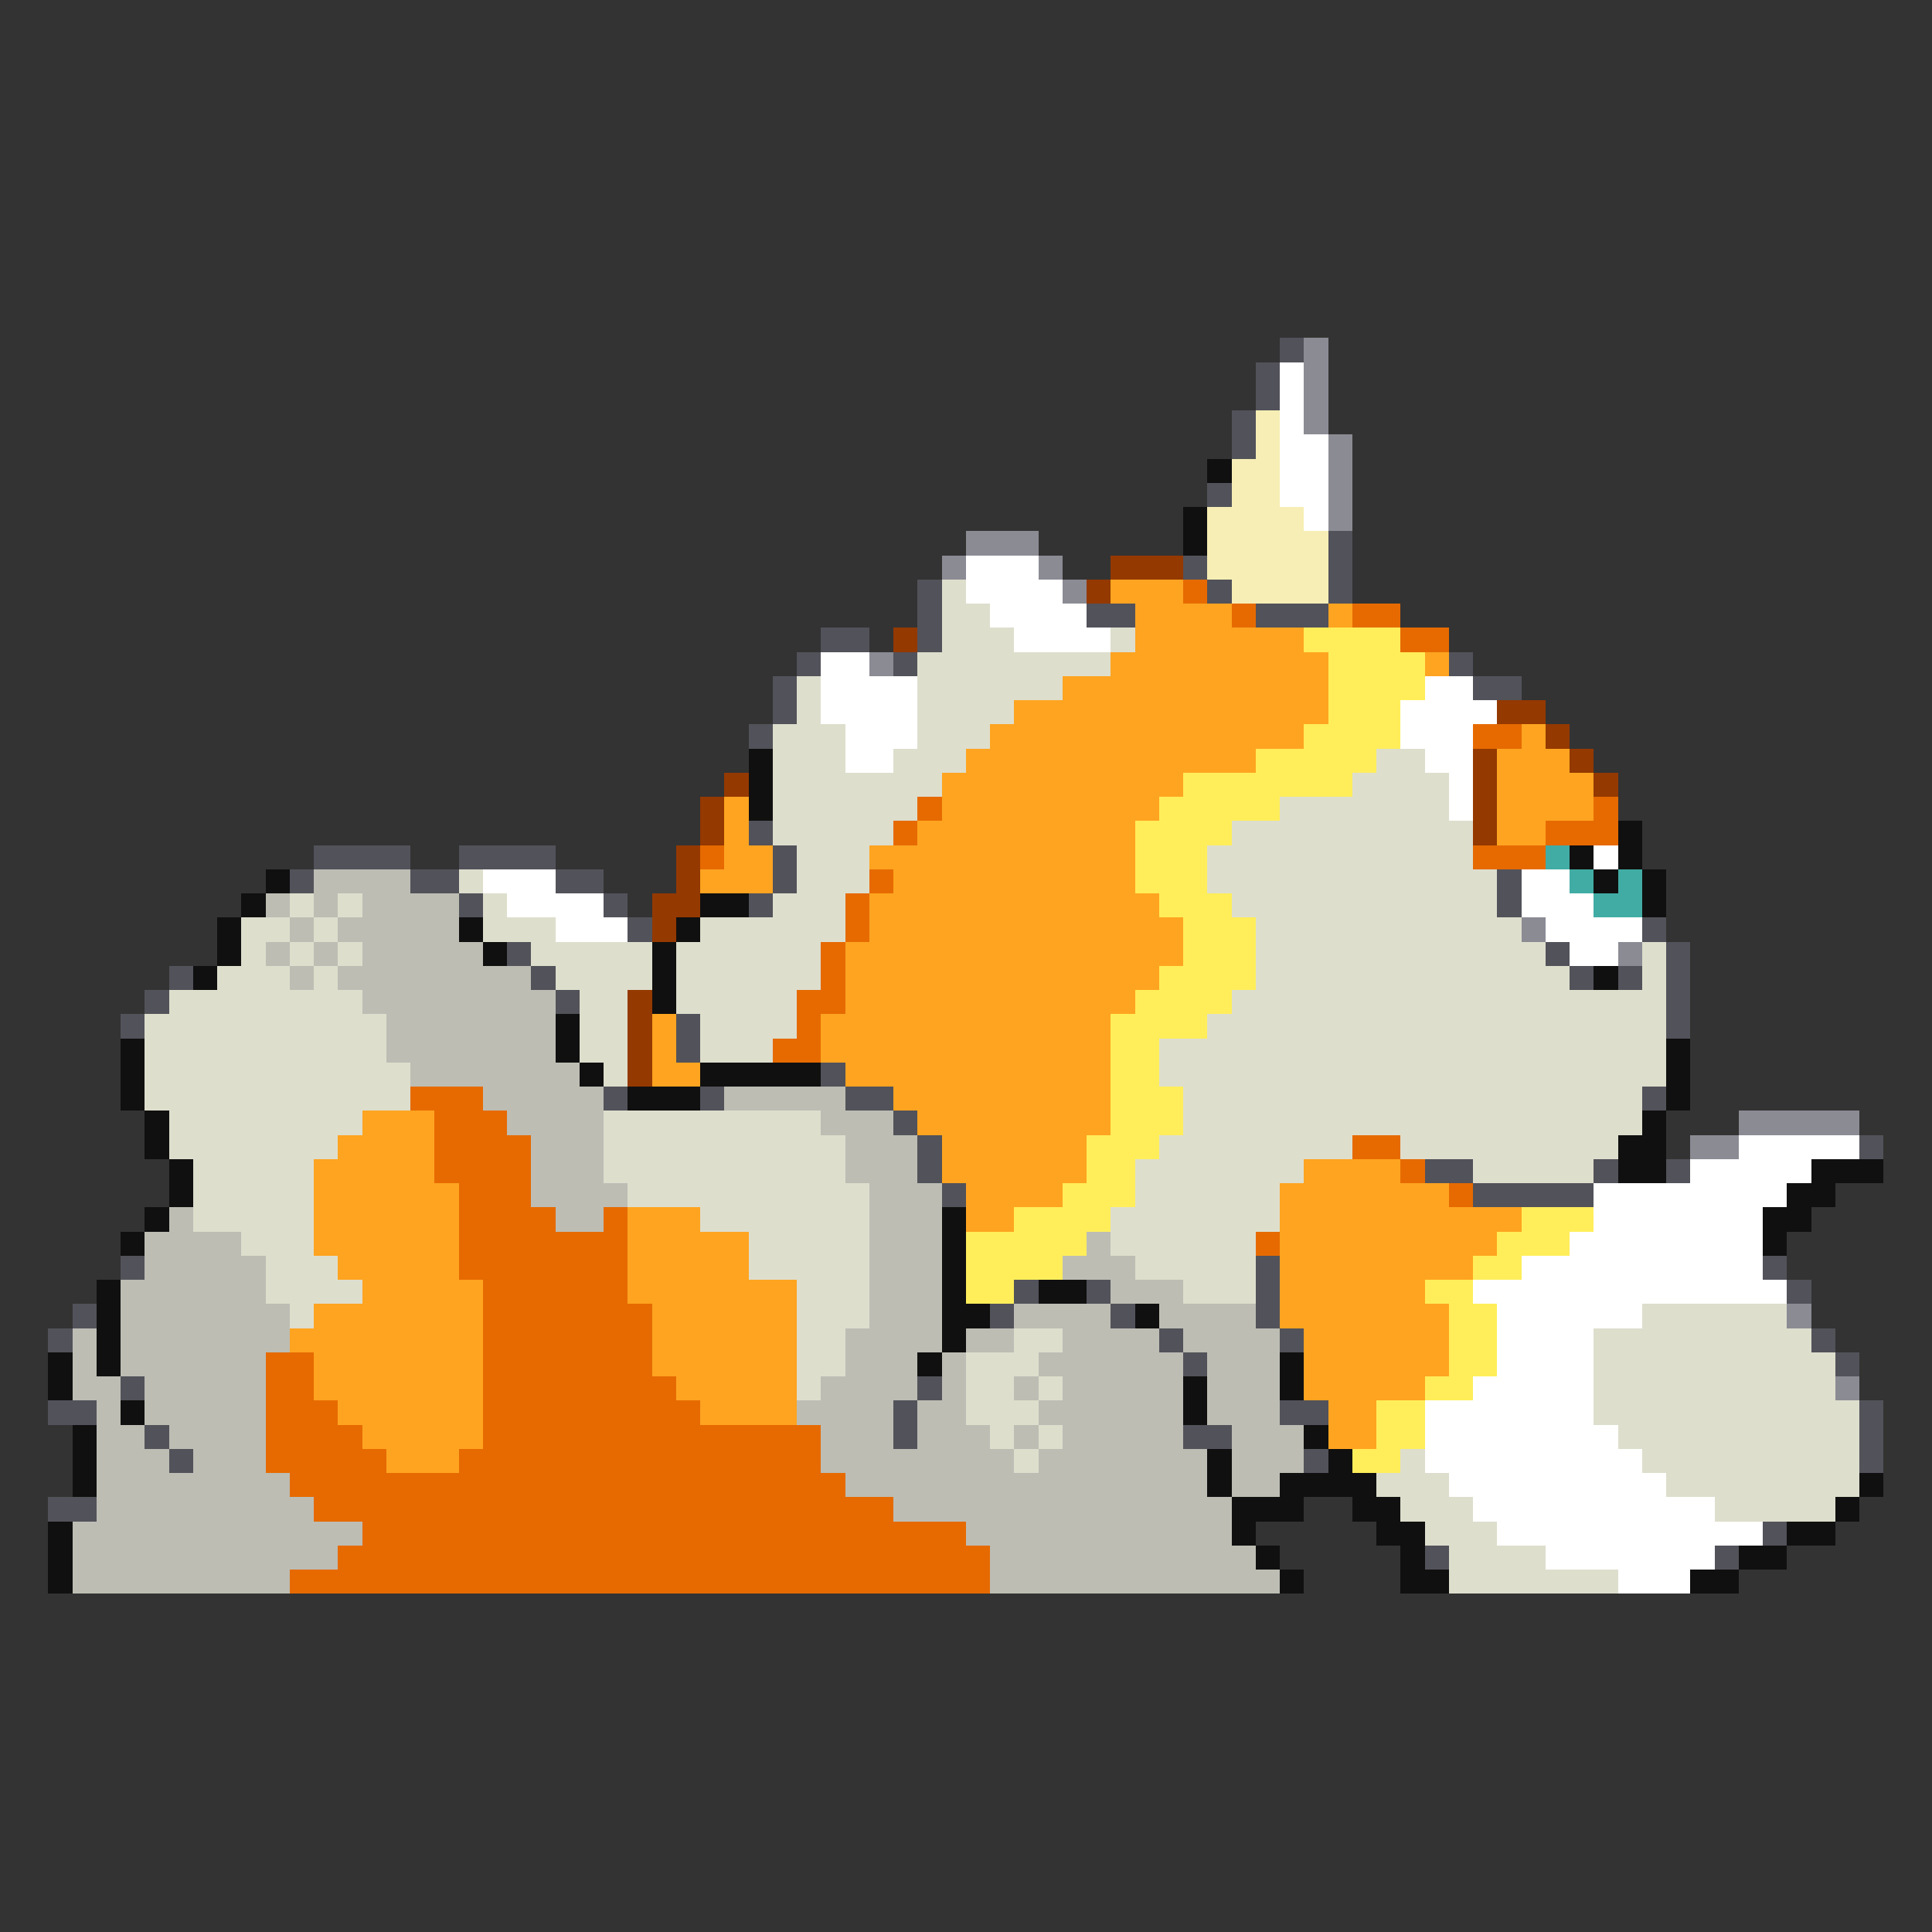 <svg xmlns="http://www.w3.org/2000/svg" viewBox="0 -0.5 80 80" shape-rendering="crispEdges">
<rect x="0" y="-0.5" width="80" height="80" fill="#333333" stroke="none"/>
<path stroke="#52525a" d="M53 14h1M52 15h1M52 16h1M51 17h1M51 18h1M50 20h1M55 22h1M49 23h1M55 23h1M38 24h1M50 24h1M55 24h1M38 25h1M45 25h2M52 25h3M34 26h2M38 26h1M33 27h1M37 27h1M60 27h1M32 28h1M61 28h2M32 29h1M31 30h1M31 34h1M13 35h4M19 35h4M32 35h1M12 36h1M17 36h2M23 36h2M32 36h1M62 36h1M19 37h1M25 37h1M31 37h1M62 37h1M26 38h1M68 38h1M21 39h1M64 39h1M69 39h1M7 40h1M22 40h1M65 40h1M67 40h1M69 40h1M6 41h1M23 41h1M69 41h1M5 42h1M28 42h1M69 42h1M28 43h1M34 44h1M25 45h1M29 45h1M35 45h2M68 45h1M37 46h1M38 47h1M77 47h1M38 48h1M59 48h2M66 48h1M69 48h1M39 49h1M61 49h5M5 52h1M52 52h1M73 52h1M42 53h1M45 53h1M52 53h1M74 53h1M3 54h1M41 54h1M46 54h1M52 54h1M2 55h1M48 55h1M53 55h1M75 55h1M49 56h1M76 56h1M5 57h1M38 57h1M2 58h2M37 58h1M53 58h2M77 58h1M6 59h1M37 59h1M49 59h2M77 59h1M7 60h1M54 60h1M77 60h1M2 62h2M73 63h1M59 64h1M71 64h1" />
<path stroke="#8b8b94" d="M54 14h1M54 15h1M54 16h1M54 17h1M55 18h1M55 19h1M55 20h1M55 21h1M40 22h3M39 23h1M43 23h1M44 24h1M36 27h1M63 38h1M67 39h1M72 46h5M70 47h2M74 54h1M76 57h1" />
<path stroke="#ffffff" d="M53 15h1M53 16h1M53 17h1M53 18h2M53 19h2M53 20h2M54 21h1M40 23h3M40 24h4M41 25h4M42 26h4M34 27h2M34 28h4M59 28h2M34 29h4M58 29h4M35 30h3M58 30h3M35 31h2M59 31h2M60 32h1M60 33h1M66 35h1M20 36h3M63 36h2M21 37h4M63 37h3M23 38h3M64 38h4M65 39h2M72 47h5M70 48h5M66 49h8M66 50h7M65 51h8M63 52h10M61 53h13M62 54h6M62 55h4M62 56h4M61 57h5M59 58h7M59 59h8M59 60h9M60 61h9M61 62h10M62 63h11M64 64h7M67 65h3" />
<path stroke="#f6eeb4" d="M52 17h1M52 18h1M51 19h2M51 20h2M50 21h4M50 22h5M50 23h5M51 24h4" />
<path stroke="#101010" d="M50 19h1M49 21h1M49 22h1M31 31h1M31 32h1M31 33h1M67 34h1M65 35h1M67 35h1M11 36h1M66 36h1M68 36h1M10 37h1M29 37h2M68 37h1M9 38h1M19 38h1M28 38h1M9 39h1M20 39h1M27 39h1M8 40h1M27 40h1M66 40h1M27 41h1M23 42h1M5 43h1M23 43h1M69 43h1M5 44h1M24 44h1M29 44h5M69 44h1M5 45h1M26 45h3M69 45h1M6 46h1M68 46h1M6 47h1M67 47h2M7 48h1M67 48h2M75 48h3M7 49h1M74 49h2M6 50h1M39 50h1M73 50h2M5 51h1M39 51h1M73 51h1M39 52h1M4 53h1M39 53h1M43 53h2M4 54h1M39 54h2M47 54h1M4 55h1M39 55h1M2 56h1M4 56h1M38 56h1M53 56h1M2 57h1M49 57h1M53 57h1M5 58h1M49 58h1M3 59h1M54 59h1M3 60h1M50 60h1M55 60h1M3 61h1M50 61h1M53 61h4M77 61h1M51 62h3M56 62h2M76 62h1M2 63h1M51 63h1M57 63h2M74 63h2M2 64h1M52 64h1M58 64h1M72 64h2M2 65h1M53 65h1M58 65h2M70 65h2" />
<path stroke="#943900" d="M46 23h3M45 24h1M37 26h1M62 29h2M64 30h1M61 31h1M65 31h1M30 32h1M61 32h1M66 32h1M29 33h1M61 33h1M29 34h1M61 34h1M28 35h1M28 36h1M27 37h2M27 38h1M26 41h1M26 42h1M26 43h1M26 44h1" />
<path stroke="#dedecd" d="M39 24h1M39 25h2M39 26h3M46 26h1M38 27h8M33 28h1M38 28h6M33 29h1M38 29h4M32 30h3M38 30h3M32 31h3M37 31h3M57 31h2M32 32h7M56 32h4M32 33h6M53 33h7M32 34h5M51 34h10M33 35h3M50 35h11M19 36h1M33 36h3M50 36h12M12 37h1M14 37h1M20 37h1M32 37h3M51 37h11M10 38h2M13 38h1M20 38h3M29 38h6M52 38h11M10 39h1M12 39h1M14 39h1M22 39h5M28 39h6M52 39h12M68 39h1M9 40h3M13 40h1M23 40h4M28 40h6M52 40h13M68 40h1M7 41h8M24 41h2M28 41h5M51 41h18M6 42h10M24 42h2M29 42h4M50 42h19M6 43h10M24 43h2M29 43h3M48 43h21M6 44h11M25 44h1M48 44h21M6 45h11M49 45h19M7 46h8M25 46h9M49 46h19M7 47h7M25 47h10M48 47h8M58 47h9M8 48h5M25 48h10M47 48h7M61 48h5M8 49h5M26 49h10M47 49h6M8 50h5M29 50h7M46 50h7M10 51h3M31 51h5M46 51h6M11 52h3M31 52h5M47 52h5M11 53h4M33 53h3M49 53h3M12 54h1M33 54h3M68 54h6M33 55h2M42 55h2M66 55h9M33 56h2M40 56h3M66 56h10M33 57h1M40 57h2M43 57h1M66 57h10M40 58h3M66 58h11M41 59h1M43 59h1M67 59h10M42 60h1M58 60h1M68 60h9M57 61h3M69 61h8M58 62h3M71 62h5M59 63h3M60 64h4M60 65h7" />
<path stroke="#ffa420" d="M46 24h3M47 25h4M55 25h1M47 26h7M46 27h9M59 27h1M44 28h11M42 29h13M41 30h13M63 30h1M40 31h12M62 31h3M39 32h10M62 32h4M30 33h1M39 33h9M62 33h4M30 34h1M38 34h9M62 34h2M30 35h2M36 35h11M29 36h3M37 36h10M36 37h12M36 38h13M35 39h14M35 40h13M35 41h12M27 42h1M34 42h12M27 43h1M34 43h12M27 44h2M35 44h11M37 45h9M15 46h3M38 46h8M14 47h4M39 47h6M13 48h5M39 48h6M54 48h4M13 49h6M40 49h4M53 49h7M13 50h6M26 50h3M40 50h2M53 50h10M13 51h6M26 51h5M53 51h9M14 52h5M26 52h5M53 52h8M15 53h5M26 53h7M53 53h6M13 54h7M27 54h6M53 54h7M12 55h8M27 55h6M54 55h6M13 56h7M27 56h6M54 56h6M13 57h7M28 57h5M54 57h5M14 58h6M29 58h4M55 58h2M15 59h5M55 59h2M16 60h3" />
<path stroke="#e66a00" d="M49 24h1M51 25h1M56 25h2M58 26h2M61 30h2M38 33h1M66 33h1M37 34h1M64 34h3M29 35h1M61 35h3M36 36h1M35 37h1M35 38h1M34 39h1M34 40h1M33 41h2M33 42h1M32 43h2M17 45h3M18 46h3M18 47h4M56 47h2M18 48h4M58 48h1M19 49h3M60 49h1M19 50h4M25 50h1M19 51h7M52 51h1M19 52h7M20 53h6M20 54h7M20 55h7M11 56h2M20 56h7M11 57h2M20 57h8M11 58h3M20 58h9M11 59h4M20 59h14M11 60h5M19 60h15M12 61h23M13 62h24M15 63h25M14 64h27M12 65h29" />
<path stroke="#ffee5a" d="M54 26h4M55 27h4M55 28h4M55 29h3M54 30h4M52 31h5M49 32h7M48 33h5M47 34h4M47 35h3M47 36h3M48 37h3M49 38h3M49 39h3M48 40h4M47 41h4M46 42h4M46 43h2M46 44h2M46 45h3M46 46h3M45 47h3M45 48h2M44 49h3M42 50h4M63 50h3M40 51h5M62 51h3M40 52h4M61 52h2M40 53h2M59 53h2M60 54h2M60 55h2M60 56h2M59 57h2M57 58h2M57 59h2M56 60h2" />
<path stroke="#41aca4" d="M64 35h1M65 36h1M67 36h1M66 37h2" />
<path stroke="#bdbdb4" d="M13 36h4M11 37h1M13 37h1M15 37h4M12 38h1M14 38h5M11 39h1M13 39h1M15 39h5M12 40h1M14 40h8M15 41h8M16 42h7M16 43h7M17 44h7M20 45h5M30 45h5M21 46h4M34 46h3M22 47h3M35 47h3M22 48h3M35 48h3M22 49h4M36 49h3M7 50h1M23 50h2M36 50h3M6 51h4M36 51h3M45 51h1M6 52h5M36 52h3M44 52h3M5 53h6M36 53h3M46 53h3M5 54h7M36 54h3M42 54h4M48 54h4M3 55h1M5 55h7M35 55h4M40 55h2M44 55h4M49 55h4M3 56h1M5 56h6M35 56h3M39 56h1M43 56h6M50 56h3M3 57h2M6 57h5M34 57h4M39 57h1M42 57h1M44 57h5M50 57h3M4 58h1M6 58h5M33 58h4M38 58h2M43 58h6M50 58h3M4 59h2M7 59h4M34 59h3M38 59h3M42 59h1M44 59h5M51 59h3M4 60h3M8 60h3M34 60h8M43 60h7M51 60h3M4 61h8M35 61h15M51 61h2M4 62h9M37 62h14M3 63h12M40 63h11M3 64h11M41 64h11M3 65h9M41 65h12" />
</svg>